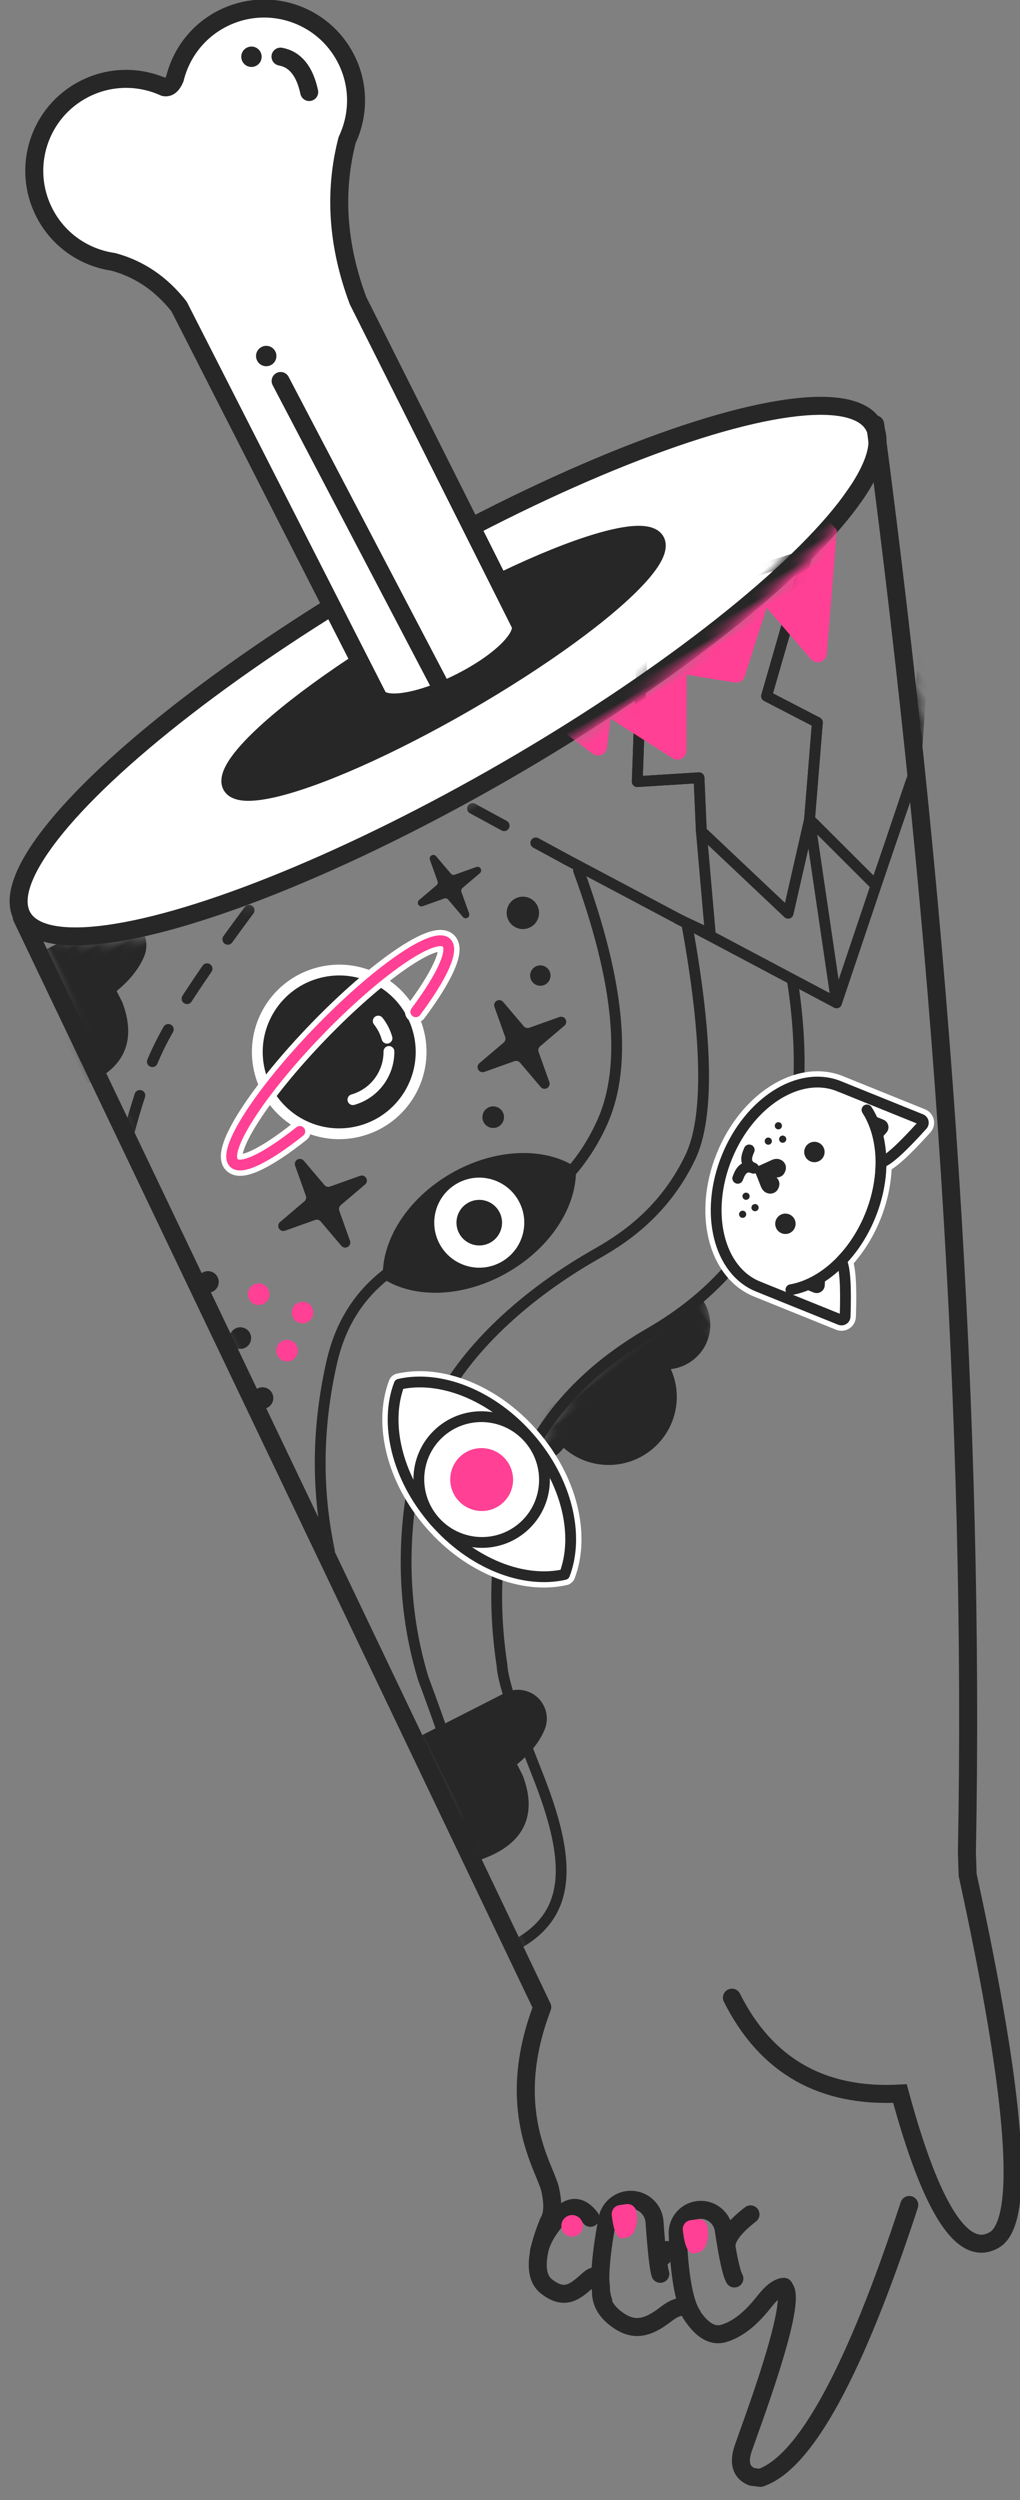 <svg xmlns="http://www.w3.org/2000/svg" xmlns:xlink="http://www.w3.org/1999/xlink" width="100" height="245" viewBox="0 0 100 245">
  <rect x="0" y="0" width="100" height="245" fill="#808080" stroke="none"/>
  <defs>
    <path id="joels-hand-rotated-a" d="M95.224,166.63 C91.33,160.875 71.194,156.49 46.939,156.49 C24.786,156.49 6.068,160.148 0.024,165.167 C19.407,118.706 39.634,77.983 60.705,42.998 L61.732,41.072 C68.589,19.557 73.796,8.799 77.353,8.799 C80.616,8.799 81.117,13.579 78.856,23.138 L78.856,23.138 L82.82,15.952 C95.605,4.483 104.266,-0.801 108.803,0.098 L109.476,0.601 C110.175,1.506 109.951,2.459 108.803,3.461 C107.082,4.963 97.463,12.825 97.463,14.89 L97.463,15.154 C97.954,15.398 98.726,15.31 99.776,14.89 C101.352,14.26 103.143,13.752 104.836,14.144 C105.964,14.405 106.574,15.507 106.666,17.45 C106.593,18.428 107.306,18.816 108.803,18.613 C111.05,18.308 112.363,18.686 113.198,20.517 C113.755,21.738 113.755,22.812 113.198,23.737 C112.774,24.62 113.126,24.943 114.254,24.707 C115.946,24.353 116.734,24.707 117.586,26.825 C118.154,28.237 117.043,30.024 114.254,32.187 C113.55,32.561 112.975,33.446 112.529,34.841 C111.861,36.933 112.633,43.907 104.269,50.719 L95.224,166.63 Z"/>
    <path id="joels-hand-rotated-c" d="M21.174,9 C21.176,9.059 21.176,9.119 21.176,9.179 C21.176,13.371 16.436,16.769 10.588,16.769 C4.741,16.769 0,13.371 0,9.179 C0,9.119 0.001,9.059 0.003,9 L0,9.002 L-1.30124098e-05,0.502 C-1.30124098e-05,0.307 0.158,0.149 0.353,0.149 C0.394,0.149 0.435,0.157 0.474,0.171 C3.314,1.205 4.954,2.001 5.394,2.559 C5.395,2.56 5.395,2.561 5.396,2.562 C6.93,1.942 8.702,1.589 10.588,1.589 C12.475,1.589 14.246,1.942 15.78,2.562 C15.781,2.561 15.782,2.56 15.783,2.559 C16.223,2.001 17.863,1.205 20.703,0.171 C20.741,0.157 20.782,0.149 20.824,0.149 C21.018,0.149 21.176,0.307 21.176,0.502 L21.176,9.002 L21.174,9 Z"/>
    <path id="joels-hand-rotated-d" d="M6.955,7.748 C2.774,8.28 -1.0658141e-13,9.214 -1.0658141e-13,10.277 C-1.0658141e-13,11.932 6.716,13.274 15,13.274 C23.284,13.274 30,11.932 30,10.277 C30,9.235 27.334,8.316 23.289,7.78"/>
    <path id="joels-hand-rotated-e" d="M6.706,12.893 C16.45,13.196 23.278,11.141 27.19,6.728 C31.102,2.316 28.26,0.073 18.665,-4.26325641e-14 L7.417,3.713 L3.273,6.351 L0.103,13.868 L6.706,12.893 Z"/>
    <path id="joels-hand-rotated-g" d="M1.55336854e-12,6.178 C1.938,2.561 6.738,0 12.353,0 C17.968,0 22.768,2.561 24.706,6.178 C22.768,9.796 17.968,12.356 12.353,12.356 C6.738,12.356 1.938,9.796 -1.75415238e-14,6.178 Z"/>
  </defs>
  <g fill="none" fill-rule="evenodd" transform="rotate(150 60.29 116.572)">
    <ellipse cx="49.059" cy="168.748" fill="#FFF" stroke="#272727" stroke-width="1.765" rx="48.176" ry="11.297"/>
    <ellipse cx="49.059" cy="169.631" fill="#272727" stroke="#272727" stroke-width="1.765" rx="24" ry="4.413"/>
    <path fill="#FFF" stroke="#272727" stroke-linecap="round" stroke-linejoin="round" stroke-width="1.765" d="M43.208,232.435 C41.459,234.256 38.959,235.335 36.24,235.192 C31.274,234.932 27.458,230.692 27.718,225.723 C27.87,222.821 29.38,220.311 31.598,218.778 C35.28,215.03 37.597,210.304 38.55,204.6 L40.63,169.261 C40.702,167.897 44.084,166.964 48.466,167.194 C52.849,167.424 56.344,168.716 56.272,170.08 L54.03,212.883 C54.432,215.689 55.569,218.03 57.441,219.905 C59.663,221.654 61.029,224.421 60.87,227.462 C60.609,232.431 56.372,236.248 51.405,235.987 C48.553,235.838 46.08,234.376 44.541,232.218 C44.222,231.93 43.778,232.002 43.208,232.435 Z"/>
    <ellipse cx="49.059" cy="204.404" fill="#272727" rx="1" ry="1"/>
    <path fill="#FFF" stroke="#272727" stroke-linecap="round" stroke-linejoin="round" stroke-width="1.765" d="M32.473,224.703 C31.827,226.699 32.061,228.17 33.176,229.116"/>
    <ellipse cx="35.647" cy="230.528" fill="#272727" rx="1" ry="1"/>
    <path stroke="#272727" stroke-linecap="round" stroke-linejoin="round" stroke-width="1.765" d="M50.471,167.159 L49.059,201.58"/>
    <path stroke="#272727" stroke-linecap="round" stroke-width="1.765" d="M0.706,168.748 C20.55,120.814 41.283,78.91 62.903,43.037 L63.931,41.11 C70.795,19.587 76.007,8.826 79.568,8.826 C83.128,8.826 83.403,14.509 80.392,25.875 C87.213,29.336 90.402,34.795 89.96,42.25"/>
    <path stroke="#272727" stroke-linecap="round" stroke-linejoin="round" stroke-width="1.765" d="M85.059,15.96 C97.855,4.486 106.524,-0.802 111.065,0.098 L111.739,0.602 C112.438,1.507 112.214,2.46 111.065,3.462 C109.342,4.965 99.714,12.831 99.714,14.897 L99.714,15.161 C100.207,15.406 100.978,15.318 102.03,14.897 C103.607,14.267 105.4,13.759 107.094,14.151 C108.224,14.413 108.834,15.515 108.926,17.458 C108.853,18.438 109.566,18.825 111.065,18.622 C113.314,18.317 114.629,18.695 115.464,20.528 C116.021,21.749 116.021,22.823 115.464,23.749 C114.694,25.04 114.873,25.568 116.002,25.332 C117.696,24.977 119.003,24.719 119.856,26.839 C120.424,28.251 119.313,30.039 116.521,32.203 C115.816,32.577 115.241,33.462 114.795,34.858 C114.125,36.951 114.898,43.929 106.526,50.744 L97.315,168.748"/>
    <path stroke="#272727" stroke-linecap="round" stroke-linejoin="round" stroke-width="1.765" d="M108.877,17.298 C108.96,18.71 108.048,21.23 106.141,24.858 C106.141,24.858 106.141,24.858 106.141,24.858 L106.141,24.858 C105.558,25.968 104.185,26.394 103.076,25.811 C102.051,25.272 101.596,24.048 102.02,22.97 C103.013,20.448 103.51,18.89 103.51,18.296"/>
    <path stroke="#272727" stroke-linecap="round" stroke-linejoin="round" stroke-width="1.765" d="M114.847,21.901 C114.93,23.311 114.019,25.828 112.113,29.451 C112.113,29.451 112.113,29.451 112.113,29.451 L112.113,29.451 C111.513,30.591 110.102,31.029 108.962,30.43 C108.024,29.936 107.537,28.873 107.775,27.841 C108.406,25.103 108.721,23.426 108.721,22.81" transform="rotate(13 111.284 26.3)"/>
    <path stroke="#272727" stroke-linecap="round" stroke-linejoin="round" stroke-width="1.765" d="M99 22.947C100.883 22.692 102.06 22.221 102.529 21.535M107.824 24.006C108.2 23.942 108.435 23.824 108.529 23.653M112.765 30.502C112.966 32.054 113.815 32.603 115.312 32.147 116.809 31.691 117.96 31.037 118.765 30.184"/>
    <path fill="#FF4094" d="M103.754 25.14L104.381 25.392C104.823 25.57 105.325 25.365 105.517 24.93 106.159 23.477 106.23 22.641 105.732 22.422 104.862 22.038 104.503 22.302 103.937 22.868 103.684 23.12 103.459 23.497 103.262 23.999L103.262 23.999C103.085 24.45 103.305 24.959 103.754 25.14zM109.049 29.906L109.675 30.158C110.117 30.336 110.619 30.131 110.812 29.696 111.453 28.243 111.524 27.407 111.027 27.188 110.156 26.803 109.797 27.068 109.231 27.634 108.978 27.886 108.753 28.263 108.556 28.765L108.556 28.765C108.379 29.216 108.599 29.725 109.049 29.906z"/>
    <ellipse cx="114.706" cy="30.714" fill="#FF4094" rx="1.059" ry="1.059"/>
    <g transform="translate(2.118 .177)">
      <mask id="joels-hand-rotated-b" fill="#fff">
        <use xlink:href="#joels-hand-rotated-a"/>
      </mask>
      <ellipse cx="97.259" cy="122.148" fill="#272727" mask="url(#joels-hand-rotated-b)" rx="1.059" ry="1.059"/>
      <ellipse cx="97.259" cy="128.503" fill="#272727" mask="url(#joels-hand-rotated-b)" rx="1.059" ry="1.059"/>
      <ellipse cx="93.554" cy="124.972" fill="#FF4094" mask="url(#joels-hand-rotated-b)" rx="1.059" ry="1.059"/>
      <path fill="#272727" stroke="#272727" stroke-linecap="round" stroke-linejoin="round" stroke-width="1.059" d="M103.584,78.772 L92.53,78.772 C91.263,78.772 90.236,77.745 90.236,76.478 C90.236,75.805 90.531,75.165 91.045,74.729 C92.041,73.883 93.418,73.293 95.177,72.959 L95.177,71.329 C95.619,67.381 97.964,65.73 102.215,66.376" mask="url(#joels-hand-rotated-b)" transform="rotate(3 96.91 72.506)"/>
      <path fill="#272727" stroke="#272727" stroke-linecap="round" stroke-linejoin="round" stroke-width="1.059" d="M99.694,164.029 L88.64,164.029 C87.373,164.028 86.346,163.001 86.346,161.734 C86.346,161.061 86.642,160.422 87.155,159.986 C88.151,159.14 89.528,158.55 91.287,158.216 L91.287,156.586 C91.729,152.638 94.075,150.987 98.325,151.632" mask="url(#joels-hand-rotated-b)" transform="rotate(3 93.02 157.762)"/>
      <path fill="#272727" d="M56.34,150.966 L54.139,150.564 C53.946,150.528 53.818,150.343 53.854,150.15 C53.88,150.005 53.994,149.891 54.139,149.864 L56.34,149.462 C56.485,149.436 56.599,149.322 56.626,149.177 L57.028,146.975 C57.063,146.782 57.248,146.654 57.441,146.689 C57.586,146.716 57.7,146.83 57.727,146.975 L58.129,149.177 C58.155,149.322 58.269,149.436 58.414,149.462 L60.615,149.864 C60.808,149.9 60.936,150.085 60.901,150.278 C60.874,150.423 60.76,150.537 60.615,150.564 L58.414,150.966 C58.269,150.992 58.155,151.106 58.129,151.251 L57.727,153.453 C57.691,153.646 57.506,153.774 57.313,153.738 C57.168,153.712 57.054,153.598 57.028,153.453 L56.626,151.251 C56.599,151.106 56.485,150.992 56.34,150.966 Z" mask="url(#joels-hand-rotated-b)"/>
      <path stroke="#272727" stroke-linecap="round" stroke-linejoin="round" stroke-width="1.059" d="M45.627 145.272C47.613 133.816 51.031 126.319 55.879 122.779 60.727 119.24 66.487 118.17 73.159 119.57 80.41 121.71 86.239 120.405 90.645 115.655 95.051 110.906 98.209 105.598 100.118 99.731L109.112 92.512M32.848 125.472C38.764 110.16 48.571 102.504 62.267 102.504 75.964 102.504 85.57 95.514 91.085 81.532 91.756 80.229 92.531 76.578 93.41 70.581 94.728 61.586 97.258 57.142 103.277 57.142" mask="url(#joels-hand-rotated-b)"/>
      <path stroke="#272727" stroke-linecap="round" stroke-linejoin="round" stroke-width="1.059" d="M39.127,135.21 C43.003,124.435 46.69,117.846 50.186,115.444 C55.43,111.839 60.547,111.839 62.878,111.839 C65.209,111.839 79.645,112.042 87.775,103.485 C93.195,97.781 96.736,91.396 98.4,84.332 C100.222,73.517 101.783,67.767 103.083,67.081 C104.383,66.396 109.316,68.67 117.882,73.903" mask="url(#joels-hand-rotated-b)"/>
      <polyline stroke="#272727" stroke-linecap="round" stroke-linejoin="round" stroke-width="1.059" points="3.309 141.453 32.191 122.405 44.367 149.673" mask="url(#joels-hand-rotated-b)" transform="rotate(-8 23.838 136.04)"/>
      <polygon stroke="#272727" stroke-linecap="round" stroke-linejoin="round" stroke-width="1.059" points="-12.818 167.729 13.844 138.179 23.803 131.714 24.931 140.82 18.485 147.823 20.822 152.924 9.122 161.401" mask="url(#joels-hand-rotated-b)" transform="rotate(-8 6.056 149.722)"/>
      <polygon stroke="#272727" stroke-linecap="round" stroke-linejoin="round" stroke-width="1.059" points="24.956 138.512 32.282 132.544 34.04 144.118 30.992 148.388 35.998 151.817 24.955 164.959 9.147 159.092 20.848 150.616 18.511 145.515" mask="url(#joels-hand-rotated-b)" transform="rotate(-8 22.573 148.751)"/>
      <path stroke="#272727" stroke-linecap="round" stroke-linejoin="round" stroke-width="1.059" d="M41.193,136.637 C41.193,136.637 40.67,135.604 39.622,133.536 L34.109,142.023 L31.061,146.293 L36.067,149.722 L25.025,162.863 L40.649,161.505 L50.153,158.337" mask="url(#joels-hand-rotated-b)" transform="rotate(-8 37.589 148.2)"/>
      <path stroke="#979797" stroke-width=".588" mask="url(#joels-hand-rotated-b)"/>
      <path fill="#FF4094" d="M7.024,161.473 L13.953,151.456 C14.23,151.055 14.78,150.955 15.181,151.232 C15.371,151.364 15.503,151.566 15.546,151.794 L16.786,158.336 L22.011,153.585 C22.334,153.291 22.823,153.277 23.162,153.553 L26.86,156.568 L30.604,150.136 C30.849,149.715 31.389,149.572 31.81,149.817 C31.954,149.901 32.072,150.025 32.149,150.173 L35.477,156.568 L37.203,154.288 C37.497,153.899 38.051,153.822 38.439,154.116 C38.562,154.209 38.659,154.333 38.719,154.474 L40.362,158.336 L30.212,169.631 L8.632,170.181 L7.024,161.473 Z" mask="url(#joels-hand-rotated-b)"/>
      <path stroke="#272727" stroke-dasharray="3.529 3.529" stroke-linecap="round" stroke-linejoin="round" stroke-width="1.059" d="M75.554 158.031C82.239 155.136 86.931 152.8 89.628 151.025 92.324 149.249 95.435 146.449 98.958 142.624M46.065 146.684L52.071 156.49" mask="url(#joels-hand-rotated-b)"/>
      <g transform="rotate(-38 169.513 12.182)">
        <g stroke-linejoin="round">
          <use fill="#FFF" stroke="#FFF" stroke-width="2.118" xlink:href="#joels-hand-rotated-c"/>
          <use stroke="#272727" stroke-width="1.059" xlink:href="#joels-hand-rotated-c"/>
        </g>
        <path stroke="#272727" stroke-linecap="round" stroke-width="1.059" d="M20.259,6.083 C19.614,5.05 18.656,4.139 17.473,3.412 C15.621,2.275 13.217,1.589 10.588,1.589 C7.755,1.589 5.182,2.386 3.282,3.686 C2.408,4.283 1.677,4.986 1.128,5.766"/>
        <path fill="#272727" d="M10.588,11.507 C10.752,11.131 11.037,10.944 11.444,10.944 C11.851,10.944 12.136,11.131 12.3,11.507 C12.43,11.923 12.32,12.293 11.97,12.616 C11.619,12.939 11.159,13.382 10.588,13.945 C10.018,13.382 9.557,12.939 9.207,12.616 C8.856,12.293 8.746,11.923 8.876,11.507 C9.04,11.131 9.325,10.944 9.732,10.944 C10.139,10.944 10.425,11.131 10.588,11.507 Z"/>
        <ellipse cx="6.882" cy="9.002" fill="#272727" rx="1" ry="1"/>
        <ellipse cx="14.471" cy="9.002" fill="#272727" rx="1" ry="1"/>
        <path fill="#272727" d="M6.882,12.709 C6.687,12.709 6.529,12.551 6.529,12.356 C6.529,12.161 6.687,12.003 6.882,12.003 C7.077,12.003 7.235,12.161 7.235,12.356 C7.235,12.551 7.077,12.709 6.882,12.709 Z M7.588,13.945 C7.393,13.945 7.235,13.787 7.235,13.592 C7.235,13.397 7.393,13.239 7.588,13.239 C7.783,13.239 7.941,13.397 7.941,13.592 C7.941,13.787 7.783,13.945 7.588,13.945 Z M5.824,13.592 C5.629,13.592 5.471,13.434 5.471,13.239 C5.471,13.044 5.629,12.886 5.824,12.886 C6.018,12.886 6.176,13.044 6.176,13.239 C6.176,13.434 6.018,13.592 5.824,13.592 Z M14.118,12.709 C13.923,12.709 13.765,12.551 13.765,12.356 C13.765,12.161 13.923,12.003 14.118,12.003 C14.313,12.003 14.471,12.161 14.471,12.356 C14.471,12.551 14.313,12.709 14.118,12.709 Z M13.412,13.945 C13.217,13.945 13.059,13.787 13.059,13.592 C13.059,13.397 13.217,13.239 13.412,13.239 C13.607,13.239 13.765,13.397 13.765,13.592 C13.765,13.787 13.607,13.945 13.412,13.945 Z M15.176,13.592 C14.982,13.592 14.824,13.434 14.824,13.239 C14.824,13.044 14.982,12.886 15.176,12.886 C15.371,12.886 15.529,13.044 15.529,13.239 C15.529,13.434 15.371,13.592 15.176,13.592 Z"/>
        <path stroke="#272727" stroke-linecap="round" stroke-linejoin="round" stroke-width="1.059" d="M10.588,13.945 C10.588,14.651 10.176,15.004 9.353,15.004 L9.088,15.004"/>
        <path stroke="#272727" stroke-linecap="round" stroke-linejoin="round" stroke-width="1.059" d="M12.088,13.945 C12.088,14.651 11.676,15.004 10.853,15.004 L10.588,15.004" transform="matrix(-1 0 0 1 22.676 0)"/>
        <path fill="#000" stroke="#272727" stroke-width=".882" d="M1.853,4.766 L1.853,3.913 C1.853,3.718 2.011,3.56 2.206,3.56 C2.242,3.56 2.278,3.566 2.313,3.577 C2.685,3.695 2.914,3.797 3,3.883 L2.735,4.06 L1.853,4.766 Z"/>
        <path fill="#000" stroke="#272727" stroke-width=".882" d="M18.088,4.766 L18.088,3.913 C18.088,3.718 18.246,3.56 18.441,3.56 C18.477,3.56 18.513,3.566 18.548,3.577 C18.92,3.695 19.149,3.797 19.235,3.883 L18.971,4.06 L18.088,4.766 Z" transform="matrix(-1 0 0 1 37.324 0)"/>
      </g>
      <path stroke="#272727" stroke-linecap="round" stroke-linejoin="round" stroke-width="1.059" d="M30.212,121.375 L23.508,138.28"/>
      <g transform="translate(60.73 114.911)">
        <path fill="#272727" stroke="#272727" stroke-linecap="round" stroke-linejoin="round" stroke-width=".588" d="M1.33348887e-12,5.295 C1.661,2.195 5.776,0 10.588,0 C15.401,0 19.515,2.195 21.176,5.295 C19.515,8.396 15.401,10.591 10.588,10.591 C5.776,10.591 1.661,8.396 -1.23234756e-14,5.295 Z"/>
        <ellipse cx="10.588" cy="5.322" fill="#FFF" rx="4.412" ry="4.413"/>
        <ellipse cx="10.588" cy="5.322" fill="#272727" stroke="#272727" stroke-linecap="round" stroke-linejoin="round" stroke-width=".588" rx="1.941" ry="1.942"/>
      </g>
      <g stroke-linecap="round" transform="rotate(-16 511.603 -136.898)">
        <g stroke="#FFF" stroke-width="1.059" transform="rotate(30 5.795 22.948)">
          <ellipse cx="7.5" cy="7.491" fill="#272727" rx="8.029" ry="8.021"/>
          <path d="M7.5,2.622 C5.258,2.622 3.37,4.133 2.801,6.191 M2.625,7.491 C2.625,8.146 2.754,8.771 2.989,9.341"/>
        </g>
        <g stroke-linejoin="round">
          <use stroke="#FFF" stroke-width="2.118" xlink:href="#joels-hand-rotated-d"/>
          <use stroke="#FF4094" stroke-width="1.059" xlink:href="#joels-hand-rotated-d"/>
        </g>
      </g>
      <path fill="#272727" d="M57.513 134.321L54.432 133.758C54.162 133.709 53.983 133.449 54.032 133.179 54.07 132.976 54.229 132.816 54.432 132.779L57.513 132.216C57.717 132.179 57.876 132.02 57.913 131.816L58.476 128.734C58.525 128.464 58.784 128.285 59.055 128.334 59.258 128.371 59.418 128.531 59.455 128.734L60.017 131.816C60.055 132.02 60.214 132.179 60.417 132.216L63.498 132.779C63.769 132.828 63.948 133.088 63.898 133.358 63.861 133.561 63.702 133.721 63.498 133.758L60.417 134.321C60.214 134.358 60.055 134.517 60.017 134.721L59.455 137.803C59.405 138.073 59.146 138.252 58.876 138.203 58.672 138.166 58.513 138.006 58.476 137.803L57.913 134.721C57.876 134.517 57.717 134.358 57.513 134.321zM82.219 130.614L79.138 130.051C78.868 130.002 78.689 129.743 78.738 129.472 78.775 129.269 78.935 129.109 79.138 129.072L82.219 128.509C82.423 128.472 82.582 128.313 82.619 128.109L83.182 125.028C83.231 124.757 83.49 124.578 83.761 124.627 83.964 124.665 84.123 124.824 84.161 125.028L84.723 128.109C84.76 128.313 84.92 128.472 85.123 128.509L88.204 129.072C88.475 129.122 88.654 129.381 88.604 129.651 88.567 129.855 88.408 130.014 88.204 130.051L85.123 130.614C84.92 130.651 84.76 130.81 84.723 131.014L84.161 134.096C84.111 134.366 83.852 134.545 83.582 134.496 83.378 134.459 83.219 134.299 83.182 134.096L82.619 131.014C82.582 130.81 82.423 130.651 82.219 130.614z"/>
      <ellipse cx="64.965" cy="128.503" fill="#272727" rx="1.059" ry="1.059"/>
      <ellipse cx="98.318" cy="115.97" fill="#272727" rx="1.059" ry="1.059"/>
      <ellipse cx="93.907" cy="118.794" fill="#FF4094" rx="1.059" ry="1.059"/>
      <ellipse cx="90.73" cy="121.266" fill="#FF4094" rx="1.059" ry="1.059"/>
      <ellipse cx="54.024" cy="138.211" fill="#272727" rx="1" ry="1" transform="matrix(-1 0 0 1 108.048 0)"/>
      <ellipse cx="52.436" cy="144.389" fill="#272727" rx="1.588" ry="1.589" transform="matrix(-1 0 0 1 104.872 0)"/>
      <g transform="translate(54.024 89.493)">
        <mask id="joels-hand-rotated-f" fill="#fff">
          <use xlink:href="#joels-hand-rotated-e"/>
        </mask>
        <path fill="#272727" d="M1.556,12.397 C1.541,12.25 1.533,12.101 1.533,11.95 C1.533,9.558 3.483,7.619 5.889,7.619 C6.697,7.619 7.453,7.838 8.102,8.219 C8.764,5.256 11.423,3.042 14.602,3.042 C17.837,3.042 20.534,5.336 21.135,8.377 C21.473,8.286 21.828,8.238 22.194,8.238 C24.428,8.238 26.239,10.038 26.239,12.259 C26.239,12.305 26.238,12.351 26.237,12.397 L1.556,12.397 Z" mask="url(#joels-hand-rotated-f)" transform="rotate(-7 13.886 7.72)"/>
      </g>
      <g stroke-linecap="round" stroke-linejoin="round" transform="rotate(-101 85.99 22.853)">
        <use fill="#FFF" stroke="#FFF" stroke-width="2.118" xlink:href="#joels-hand-rotated-g"/>
        <use stroke="#272727" stroke-width="1.059" xlink:href="#joels-hand-rotated-g"/>
        <ellipse cx="12.353" cy="6.209" fill="#FFF" stroke="#272727" stroke-width="1.059" rx="6.176" ry="6.147"/>
        <ellipse cx="12.353" cy="6.209" fill="#FF4094" stroke="#FF4094" stroke-width=".618" rx="2.779" ry="2.766"/>
      </g>
    </g>
  </g>
</svg>
